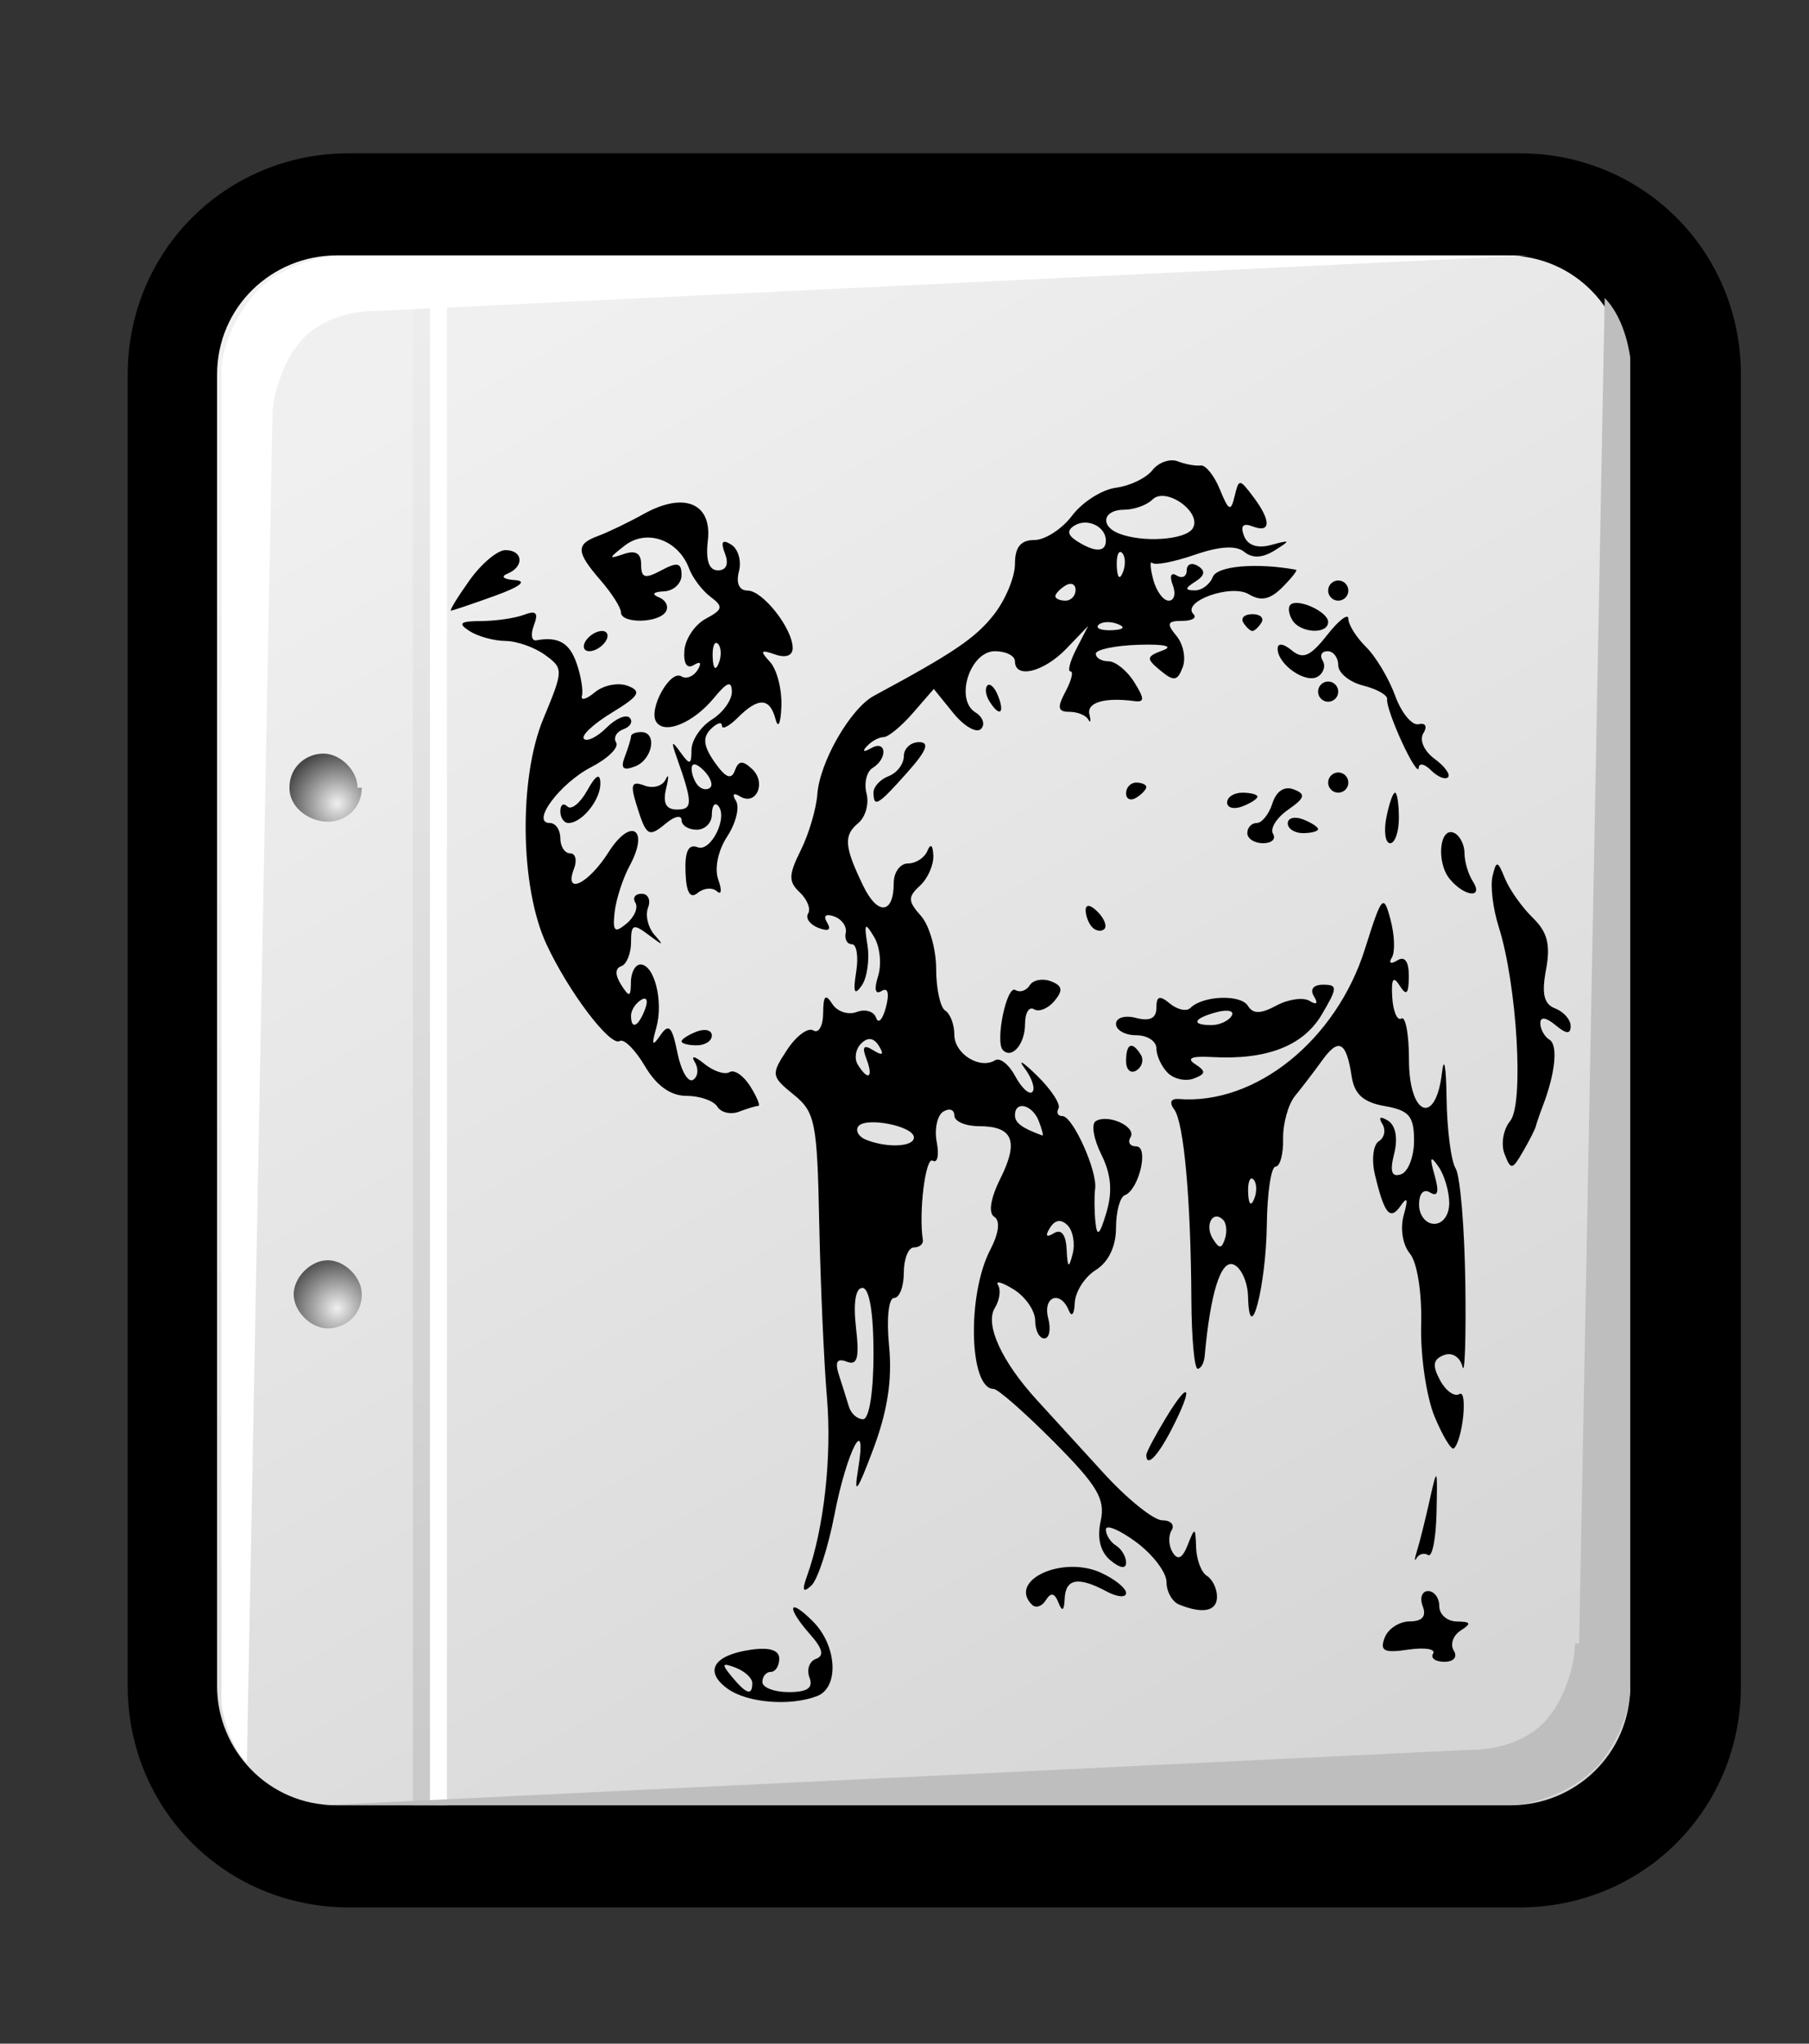 <?xml version="1.0" encoding="UTF-8" standalone="no"?>
<!-- Generator: Adobe Illustrator 9.0, SVG Export Plug-In  -->
<svg
   xmlns:a="http://ns.adobe.com/AdobeSVGViewerExtensions/3.0/"
   xmlns:dc="http://purl.org/dc/elements/1.1/"
   xmlns:cc="http://web.resource.org/cc/"
   xmlns:rdf="http://www.w3.org/1999/02/22-rdf-syntax-ns#"
   xmlns:svg="http://www.w3.org/2000/svg"
   xmlns="http://www.w3.org/2000/svg"
   xmlns:xlink="http://www.w3.org/1999/xlink"
   xmlns:sodipodi="http://sodipodi.sourceforge.net/DTD/sodipodi-0.dtd"
   xmlns:inkscape="http://www.inkscape.org/namespaces/inkscape"
   width="42.5pt"
   height="48pt"
   viewBox="0 0 42.5 48"
   xml:space="preserve"
   id="svg2"
   sodipodi:version="0.32"
   inkscape:version="0.44.1"
   sodipodi:docname="mime-text:x-perl.svg"
   sodipodi:docbase="/home/ihuhnix/.icons/amica/scalable/mimetypes"><rect x="0" y="0" width="42.5" height="48" fill="#333333" stroke="none"/>

<defs
   id="defs107"><linearGradient
   inkscape:collect="always"
   id="linearGradient2122">
  <stop
   style="stop-color:#d2be00;stop-opacity:1;"
   offset="0"
   id="stop2124" />
  <stop
   style="stop-color:#d2be00;stop-opacity:0;"
   offset="1"
   id="stop2126" />
</linearGradient>
<linearGradient
   gradientTransform="matrix(0.188,0,0,0.188,2.167665e-6,6.855561e-6)"
   inkscape:collect="always"
   xlink:href="#linearGradient2122"
   id="linearGradient2132"
   x1="11.54"
   y1="128.969"
   x2="150.918"
   y2="128.969"
   gradientUnits="userSpaceOnUse" />
<linearGradient
   inkscape:collect="always"
   xlink:href="#aigrd5"
   id="linearGradient1408"
   gradientUnits="userSpaceOnUse"
   x1="16.387"
   y1="28.735"
   x2="32.099"
   y2="28.735" />

<linearGradient
   inkscape:collect="always"
   xlink:href="#XMLID_1_"
   id="linearGradient1513"
   gradientUnits="userSpaceOnUse"
   x1="61.318"
   y1="35.443"
   x2="61.318"
   y2="134.158" />

<radialGradient
   inkscape:collect="always"
   xlink:href="#XMLID_2_"
   id="radialGradient1515"
   gradientUnits="userSpaceOnUse"
   cx="58.746"
   cy="111.291"
   fx="58.746"
   fy="111.291"
   r="87.856" />

<linearGradient
   inkscape:collect="always"
   xlink:href="#XMLID_3_"
   id="linearGradient1517"
   gradientUnits="userSpaceOnUse"
   x1="61.318"
   y1="10.462"
   x2="61.318"
   y2="65.92" />


		

	
			

			

		
				

				<linearGradient
   y2="134.158"
   x2="61.318"
   y1="35.443"
   x1="61.318"
   gradientUnits="userSpaceOnUse"
   id="XMLID_1_">
					<stop
   id="stop14"
   style="stop-color:rgb(255,167,0)"
   offset="0" />



					<stop
   id="stop16"
   style="stop-color:rgb(255,255,0)"
   offset="0.691" />



					<stop
   id="stop18"
   style="stop-color:rgb(255,252,0)"
   offset="0.792" />



					<stop
   id="stop20"
   style="stop-color:rgb(255,244,0)"
   offset="0.855" />



					<stop
   id="stop22"
   style="stop-color:rgb(255,229,0)"
   offset="0.907" />



					<stop
   id="stop1478"
   style="stop-color:rgb(255,209,0)"
   offset="0.953" />



					<stop
   id="stop1480"
   style="stop-color:rgb(255,183,0)"
   offset="0.995" />



					<stop
   id="stop28"
   style="stop-color:rgb(255,179,0)"
   offset="1" />



				</linearGradient>



				

				<radialGradient
   gradientUnits="userSpaceOnUse"
   fy="111.291"
   fx="58.746"
   r="87.855"
   cy="111.291"
   cx="58.746"
   id="XMLID_2_">
					<stop
   id="stop1486"
   style="stop-color:rgb(255,255,0)"
   offset="0" />



					<stop
   id="stop1488"
   style="stop-color:rgb(255,241,0)"
   offset="0.164" />



					<stop
   id="stop37"
   style="stop-color:rgb(255,196,0)"
   offset="0.719" />



					<stop
   id="stop39"
   style="stop-color:rgb(255,179,0)"
   offset="1" />



					<a:midPointStop
   id="midPointStop41"
   style="stop-color:#FFFF00"
   offset="0" />



					<a:midPointStop
   id="midPointStop43"
   style="stop-color:#FFFF00"
   offset="0.446" />



					<a:midPointStop
   id="midPointStop45"
   style="stop-color:#FFB300"
   offset="1" />



				</radialGradient>



				

				

				<linearGradient
   y2="65.92"
   x2="61.318"
   y1="10.462"
   x1="61.318"
   gradientUnits="userSpaceOnUse"
   id="XMLID_3_">
					<stop
   id="stop76"
   style="stop-color:rgb(255,255,255)"
   offset="14.943%" />



					<stop
   id="stop78"
   style="stop-opacity:0;stop-color:rgb(255,255,255)"
   offset="100%" />



				</linearGradient>



				

			<linearGradient
   inkscape:collect="always"
   xlink:href="#XMLID_3_"
   id="linearGradient1619"
   gradientUnits="userSpaceOnUse"
   x1="61.318"
   y1="10.462"
   x2="61.318"
   y2="65.92"
   gradientTransform="matrix(0.34,0,0,0.34,-33.272,33.896)" />

<radialGradient
   inkscape:collect="always"
   xlink:href="#XMLID_2_"
   id="radialGradient1635"
   gradientUnits="userSpaceOnUse"
   cx="58.746"
   cy="111.291"
   fx="58.746"
   fy="111.291"
   r="87.856"
   gradientTransform="matrix(0.34,0,0,0.34,-31.511,24.504)" />

<linearGradient
   inkscape:collect="always"
   xlink:href="#XMLID_1_"
   id="linearGradient1638"
   gradientUnits="userSpaceOnUse"
   x1="61.318"
   y1="35.443"
   x2="61.318"
   y2="134.158"
   gradientTransform="matrix(0.34,0,0,0.34,-31.511,24.504)" />

</defs>

<sodipodi:namedview
   id="base"
   pagecolor="#ffffff"
   bordercolor="#666666"
   borderopacity="1.0"
   inkscape:pageopacity="0.0"
   inkscape:pageshadow="2"
   inkscape:window-width="948"
   inkscape:window-height="712"
   inkscape:zoom="8.015534"
   inkscape:cx="51.153975"
   inkscape:cy="22.1875"
   inkscape:window-x="144"
   inkscape:window-y="126"
   inkscape:current-layer="svg2" />


	<g
   id="Layer_x0020_1"
   style="fill-rule:nonzero;clip-rule:nonzero;fill:#FFFFFF;stroke:#000000;stroke-miterlimit:4;">
		<path
   style="fill:#000000;stroke:none;"
   d="M8.2,3.6C5.3,3.6,3,5.9,3,8.8v30.8c0,2.9,2.3,5.2,5.2,5.2h27.5c2.9,0,5.2-2.3,5.2-5.2V8.8c0-2.9-2.3-5.2-5.2-5.2H8.2z"
   id="path5" />


		<linearGradient
   id="aigrd1"
   gradientUnits="userSpaceOnUse"
   x1="12.236"
   y1="7.763"
   x2="31.552"
   y2="41.316">
			<stop
   offset="0"
   style="stop-color:#F0F0F0"
   id="stop8" />


			<stop
   offset="1"
   style="stop-color:#D6D6D6"
   id="stop10" />


		</linearGradient>


		<path
   style="fill:url(#aigrd1);stroke:none;"
   d="M38.3,39.6c0,1.6-1.3,2.8-2.8,2.8H7.9c-1.6,0-2.8-1.3-2.8-2.8V8.8c0-1.6,1.3-2.8,2.8-2.8h27.5c1.6,0,2.8,1.3,2.8,2.8v30.8z"
   id="path12" />


		<g
   id="g14">
			<radialGradient
   id="aigrd2"
   cx="7.922"
   cy="30.729"
   r="1.247"
   fx="7.922"
   fy="30.729"
   gradientUnits="userSpaceOnUse">
				<stop
   offset="0"
   style="stop-color:#F0F0F0"
   id="stop17" />


				<stop
   offset="1"
   style="stop-color:#474747"
   id="stop19" />


			</radialGradient>


			<path
   style="fill:url(#aigrd2);stroke:none;"
   d="M8.5,30.4c0,0.5-0.4,0.8-0.8,0.8s-0.8-0.4-0.8-0.8s0.4-0.8,0.8-0.8s0.8,0.4,0.8,0.8z"
   id="path21" />


			<radialGradient
   id="aigrd3"
   cx="7.922"
   cy="18.871"
   r="1.247"
   fx="7.922"
   fy="18.871"
   gradientUnits="userSpaceOnUse">
				<stop
   offset="0"
   style="stop-color:#F0F0F0"
   id="stop24" />


				<stop
   offset="1"
   style="stop-color:#474747"
   id="stop26" />


			</radialGradient>


			<path
   style="fill:url(#aigrd3);stroke:none;"
   d="M8.5,18.5c0,0.5-0.4,0.8-0.8,0.8S6.8,19,6.8,18.5c0-0.5,0.4-0.8,0.8-0.8s0.8,0.4,0.8,0.8z"
   id="path28" />


		</g>


		<path
   style="stroke:none;"
   d="M10.5,42.4h-0.4V6.6h0.4v35.8z"
   id="path30" />


		<linearGradient
   id="aigrd4"
   gradientUnits="userSpaceOnUse"
   x1="10.117"
   y1="7.554"
   x2="9.694"
   y2="41.082">
			<stop
   offset="0"
   style="stop-color:#EDEDED"
   id="stop33" />


			<stop
   offset="1"
   style="stop-color:#CACACA"
   id="stop35" />


		</linearGradient>


		<path
   style="fill:url(#aigrd4);stroke:none;"
   d="M10.1,42.4H9.7V6.6h0.4v35.8z"
   id="path37" />


		<path
   style="stroke:none;"
   d="M6.4,9.8L5.8,41.4c-0.5-0.5-0.6-1.4-0.6-1.4l0-31.3c0,0,0-0.8,0.7-1.7c0.7-0.9,2-1,2-1l28,0L8.9,7.3C7.8,7.3,7.2,7.8,7,8.1c-0.2,0.2-0.6,1-0.6,1.7z"
   id="path39" />


		<path
   style="fill:#BEBEBE;stroke:none;"
   d="M37.1,38.6L37.7,7c0.5,0.5,0.6,1.4,0.6,1.4l0,31.3c0,0,0,0.8-0.7,1.7c-0.8,0.9-2,1-2,1l-28,0l26.9-1.3c1.1,0,1.7-0.5,1.9-0.8c0.2-0.2,0.6-1,0.6-1.7z"
   id="path41" />


	</g>


	


	














<g
   id="g1399"
   transform="matrix(-0.183,0,0,0.183,67.729,15.009)"><g
     transform="matrix(0.989,0,0,0.989,4.611,-32.734)"
     id="g5346"><path
       style="fill:#f9cd98;fill-opacity:1;fill-rule:evenodd;stroke:none;stroke-width:1pt;stroke-linecap:butt;stroke-linejoin:miter;stroke-opacity:0.274"
       sodipodi:nodetypes="ccccccccccccccccccc"
       id="path909"
       d="M 25.628,136.416 C 35.303,128.092 26.996,120.308 33.555,106.759 C 36.322,102.471 38.368,98.581 43.035,92.541 C 39.848,81.542 45.07,71.699 53.36,67.08 C 51.262,63.959 45.872,52.381 54.829,39.581 C 55.518,44.556 60.219,52.03 60.941,50.225 C 62.385,46.616 62.793,47.229 67.68,45.475 C 78.332,43.489 92.897,46.22 99.882,55.448 C 101.405,57.18 105.97,50.722 109.682,49.63 C 109.26,55.979 106.333,61.079 107.751,62.777 C 110.589,66.174 114.278,72.499 114.114,77.75 C 116.501,80.234 116.6,85.454 113.349,87.927 C 115.058,93.708 115.071,100.049 115.634,104.777 C 115.432,117.129 97.801,119.968 88.925,117.695 C 86.441,120.523 84.214,127.662 81.531,134.345 C 80.42,139.508 76.96,161.767 67.779,168.078 C 65.874,167.513 63.16,165.855 61.848,163.623 C 60.123,163.044 58.974,165.199 57.721,167.299 C 54.288,157.24 36.241,142.93 25.628,136.416 z " /><path
       style="fill:black;fill-opacity:0.094;fill-rule:evenodd;stroke:none;stroke-width:1pt;stroke-linecap:butt;stroke-linejoin:miter;stroke-opacity:1"
       id="path928"
       d="M 62.45,84.898 C 62.45,84.898 74.94,70.543 81.092,68.12 C 87.244,65.696 66.552,60.104 59.468,58.799 C 52.384,57.494 56.299,84.152 62.45,84.898 z " /><path
       style="fill:black;fill-opacity:0.376;fill-rule:evenodd;stroke:none;stroke-width:1pt;stroke-linecap:butt;stroke-linejoin:miter;stroke-opacity:1"
       sodipodi:nodetypes="ccccccc"
       id="path3473"
       d="M 57.435,68.664 C 57.435,68.664 56.896,66.689 58.512,66.061 C 60.307,64.715 65.242,67.317 66.23,69.651 C 66.589,71.535 66.23,71.715 64.794,72.343 C 64.704,73.51 66.05,75.304 64.345,75.215 C 60.396,77.189 55.55,72.702 56.089,70.458 C 56.179,68.753 57.435,69.651 57.435,68.664 z " /><path
       style="fill:black;fill-opacity:1;fill-rule:evenodd;stroke:none;stroke-width:1pt;stroke-linecap:butt;stroke-linejoin:miter;stroke-opacity:1"
       sodipodi:nodetypes="ccc"
       id="path915"
       d="M 57.252,68.885 C 56.234,72.702 63.628,76.586 65.394,71.429 C 65.223,67.867 58.524,65.035 57.252,68.885 z " /><path
       style="fill:black;fill-opacity:0.502;fill-rule:evenodd;stroke:none;stroke-width:1pt;stroke-linecap:butt;stroke-linejoin:miter;stroke-opacity:1"
       sodipodi:nodetypes="cccc"
       id="path916"
       d="M 54.596,40.569 C 54.227,43.521 51.293,57.006 54.601,55.988 C 57.909,54.971 59.571,53.732 60.509,51.073 C 58.617,49.521 56.276,44.238 54.596,40.569 z " /><path
       style="fill:black;fill-opacity:0.502;fill-rule:evenodd;stroke:none;stroke-width:1pt;stroke-linecap:butt;stroke-linejoin:miter;stroke-opacity:1"
       sodipodi:nodetypes="cccc"
       id="path917"
       d="M 102.276,57.336 C 103.998,55.614 108.099,51.264 109.117,50.501 C 109.52,53.919 106.653,61.083 106.908,62.61 C 105.449,60.889 102.785,58.353 102.276,57.336 z " /><path
       style="fill:black;fill-opacity:0.251;fill-rule:evenodd;stroke:none;stroke-width:1pt;stroke-linecap:butt;stroke-linejoin:miter;stroke-opacity:1"
       sodipodi:nodetypes="cccc"
       id="path918"
       d="M 79.643,103.236 C 79.643,103.236 99.111,113.823 104.2,111.787 C 106.076,108.604 104.834,90.004 105.343,87.714 C 105.852,85.424 80.661,85.17 79.643,103.236 z " /><path
       style="fill:black;fill-opacity:0.251;fill-rule:evenodd;stroke:none;stroke-width:1pt;stroke-linecap:butt;stroke-linejoin:miter;stroke-opacity:1"
       sodipodi:nodetypes="ccc"
       id="path919"
       d="M 80.531,104.403 C 80.531,104.403 106.615,114.941 110.177,112.65 C 114.249,113.923 81.878,127.743 80.531,104.403 z " /><path
       style="fill:black;fill-opacity:0.251;fill-rule:evenodd;stroke:none;stroke-width:1pt;stroke-linecap:butt;stroke-linejoin:miter;stroke-opacity:1"
       sodipodi:nodetypes="ccccc"
       id="path920"
       d="M 105.517,87.764 C 105.517,87.764 106.87,107.357 105.343,110.156 C 103.816,112.955 107.887,113.668 110.686,112.396 C 117.846,112.042 113.994,91.022 112.722,89.241 C 111.45,87.46 110.606,86.746 105.517,87.764 z " /><path
       style="fill:black;fill-opacity:0.502;fill-rule:evenodd;stroke:none;stroke-width:1pt;stroke-linecap:butt;stroke-linejoin:miter;stroke-opacity:1"
       sodipodi:nodetypes="cccccc"
       id="path923"
       d="M 107.926,86.941 C 107.926,86.941 114.443,89.633 115.727,84.494 C 115.911,82.613 115.416,80.598 114.032,77.374 C 114.712,73.922 110.372,69.72 107.912,69.434 C 98.49,69.434 80.088,74.949 87.369,80.945 C 94.65,86.941 102.787,86.084 107.926,86.941 z " /><path
       style="fill:black;fill-opacity:1;fill-rule:evenodd;stroke:none;stroke-width:1pt;stroke-linecap:butt;stroke-linejoin:miter;stroke-opacity:1"
       sodipodi:nodetypes="cccccccc"
       id="path924"
       d="M 58.469,99.781 C 58.469,99.781 58.34,105.496 61.312,110.094 C 62.799,112.393 65.094,114.418 68.531,115.219 C 71.968,116.02 77.101,116.005 83.068,113.618 L 82,111.663 C 76.189,113.987 73.119,114.325 70.011,113.6 C 66.903,112.876 64.294,111.697 62.943,109.606 L 58.469,99.781 z " /><path
       style="fill:black;fill-opacity:1;fill-rule:evenodd;stroke:none;stroke-width:1pt;stroke-linecap:butt;stroke-linejoin:miter;stroke-opacity:1"
       sodipodi:nodetypes="cccccccc"
       id="path925"
       d="M 73.91,100.23 C 71.98,100.017 70.298,100.345 68.91,100.855 C 66.134,101.874 64.535,103.698 64.535,103.698 L 66.132,103.852 C 66.132,103.852 66.877,102.918 69.348,102.011 C 71.818,101.103 76.463,102.441 80.815,105.343 L 80.216,102.07 C 77.895,100.523 75.84,100.442 73.91,100.23 z " /><path
       style="fill:#a06a46;fill-opacity:1;fill-rule:evenodd;stroke:none;stroke-width:1pt;stroke-linecap:butt;stroke-linejoin:miter;stroke-opacity:1"
       sodipodi:nodetypes="ccccc"
       id="path927"
       d="M 55.248,108.355 C 53.963,116.92 52.746,164.595 68.164,168.878 C 77.879,157.987 81.9,131.431 88.654,118.205 C 86.311,116.348 86.598,116.507 82.732,113.862 C 67.867,120.351 59.102,112.851 55.248,108.355 z " /><path
       style="fill:black;fill-opacity:0.251;fill-rule:evenodd;stroke:none;stroke-width:1pt;stroke-linecap:butt;stroke-linejoin:miter;stroke-opacity:1"
       sodipodi:nodetypes="ccccc"
       id="path929"
       d="M 75.686,52.088 C 75.686,52.088 80.16,44.948 83.702,46.067 C 96.192,47.558 112.038,67.759 112.224,71.102 C 112.411,73.34 108.809,66.01 102.471,68.992 C 100.98,71.043 101.412,50.224 75.686,52.088 z " /><path
       style="fill:black;fill-opacity:1;fill-rule:evenodd;stroke:none;stroke-width:1pt;stroke-linecap:butt;stroke-linejoin:miter;stroke-opacity:1"
       sodipodi:nodetypes="cccccccccc"
       id="path930"
       d="M 91.5,74.062 C 90.685,73.995 89.64,74.12 89.225,74.93 C 88.783,76.111 90.453,77.305 90.995,77.684 C 94.055,79.859 98.973,81.272 99.913,80.501 C 100.452,79.198 97.477,77.237 96.36,76.286 C 94.769,74.86 93.663,74.389 91.5,74.062 z M 94.131,76.021 C 95.142,76.688 97.049,78.098 97.892,78.967 C 96.044,79.049 92.555,77.038 90.632,75.58 C 90.61,75.551 93.048,75.279 94.131,76.021 z " /><path
       style="fill:black;fill-opacity:1;fill-rule:evenodd;stroke:none;stroke-width:1pt;stroke-linecap:butt;stroke-linejoin:miter;stroke-opacity:1"
       sodipodi:nodetypes="cccccccc"
       id="path931"
       d="M 102.938,81.188 L 101.185,81.924 C 101.185,81.924 101.604,83.109 102.389,84.299 C 103.173,85.489 104.95,86.363 106.969,86.469 C 108.7,86.56 110.99,86.996 110.673,86.88 C 110.037,86.649 109.407,86.162 107.596,86.066 C 106.073,85.421 104.535,84.188 103.875,83.188 C 103.215,82.187 102.938,81.188 102.938,81.188 z " /><path
       style="fill:black;fill-opacity:1;fill-rule:evenodd;stroke:none;stroke-width:1pt;stroke-linecap:butt;stroke-linejoin:miter;stroke-opacity:1"
       sodipodi:nodetypes="ccccccccc"
       id="path933"
       d="M 50.812,78.906 C 50.812,78.906 50.5,84.795 50.688,91.281 C 50.781,94.525 50.808,98.31 51.269,101.212 C 51.73,104.114 53.572,107.725 54.78,109.098 L 55.318,107.855 C 54.476,106.898 53.135,103.438 52.688,100.625 C 52.24,97.812 51.83,95.261 51.738,92.049 C 51.552,85.626 51.863,74.973 51.863,74.973 L 50.812,78.906 z " /><path
       style="fill:black;fill-opacity:1;fill-rule:evenodd;stroke:none;stroke-width:1pt;stroke-linecap:butt;stroke-linejoin:miter;stroke-opacity:1"
       sodipodi:nodetypes="ccccccc"
       id="path932"
       d="M 50.68,69.457 C 49.101,76.794 47.235,88.693 43.19,100.969 C 39.144,113.245 34.959,123.592 30.146,129.495 L 29.147,132.767 C 34.214,126.553 40.436,113.675 44.5,101.344 C 48.564,89.013 51.785,75.652 53.006,67.77 L 50.68,69.457 z " /><path
       style="fill:#a06a46;fill-opacity:1;fill-rule:evenodd;stroke:none;stroke-width:1pt;stroke-linecap:butt;stroke-linejoin:miter;stroke-opacity:1"
       sodipodi:nodetypes="cccc"
       id="path934"
       d="M 30.759,128.706 C 30.759,128.706 28.772,104.475 43.686,92.731 C 44.245,92.358 35.606,78.932 51.825,68.865 C 49.96,82.66 37.582,122.368 30.759,128.706 z " /><path
       style="fill:black;fill-opacity:1;fill-rule:evenodd;stroke:none;stroke-width:1pt;stroke-linecap:butt;stroke-linejoin:miter;stroke-opacity:1"
       sodipodi:nodetypes="cccccccccccccc"
       id="path2181"
       d="M 102.156,85.875 C 92.099,85.033 82.834,90.661 81.112,96.589 C 79.395,98.857 79.554,101.697 79.438,104.068 C 86.549,107.69 93.752,110.959 101.66,112.474 C 105.222,113.734 106.398,110.247 106.157,107.354 C 106.637,100.624 106.147,93.838 106.335,87.126 C 105.437,85.842 103.555,86.015 102.156,85.875 z M 102.125,87.125 C 106.713,86.276 104.593,91.205 105.059,94.004 C 105.041,99.494 105.495,105.075 104.386,110.486 C 102.178,112.452 98.108,110.13 95.387,109.47 C 90.357,108.529 84.393,105.816 81.381,102.758 C 81.628,96.525 85.653,91.234 91.366,89.132 C 94.768,87.764 98.458,87.067 102.125,87.125 z " /><path
       style="fill:black;fill-opacity:1;fill-rule:evenodd;stroke:none;stroke-width:1pt;stroke-linecap:butt;stroke-linejoin:miter;stroke-opacity:1"
       sodipodi:nodetypes="cccccccccccccccccc"
       id="path2804"
       d="M 108.781,86.656 C 107.622,86.947 106.113,86.511 105.287,87.588 C 104.928,88.581 105.296,89.67 105.268,90.703 C 105.624,96.643 105.876,102.614 105.374,108.554 C 104.814,109.842 104.206,111.602 105.277,112.793 C 106.662,113.876 108.88,114.084 110.49,113.688 C 111.995,113.284 114.177,112.627 114.982,111.167 C 116.361,108.726 115.939,105.552 115.958,102.815 C 115.948,98.264 115.086,93.685 113.697,89.346 C 112.874,87.516 110.784,86.296 108.781,86.656 z M 110.594,88.031 C 112.574,88.734 113.064,90.495 113.362,92.33 C 114.402,97.826 115.321,104.426 113.647,109.881 C 112.974,111.626 110.861,111.904 109.21,112.253 C 108.148,112.548 106.673,112.506 106.047,111.45 C 105.716,110.157 106.828,108.976 106.731,107.646 C 107.102,101.214 106.791,94.767 106.375,88.344 C 107.769,88.14 109.181,87.786 110.594,88.031 z " /><path
       style="fill:black;fill-opacity:1;fill-rule:evenodd;stroke:none;stroke-width:1pt;stroke-linecap:butt;stroke-linejoin:miter;stroke-opacity:1"
       sodipodi:nodetypes="cccccccccccccc"
       id="path2806"
       d="M 78.633,103.488 C 78.747,107.572 81.186,112.124 84.253,115.024 C 87.674,118.298 92.708,119.025 97.253,118.656 C 101.58,118.266 105.922,117.182 109.725,115.042 C 110.876,114.647 112.189,112.668 110.373,112.26 C 109.39,112.634 108.167,112.646 107.074,112.462 C 101.784,111.65 96.727,109.801 91.676,108.09 C 87.766,106.702 82.472,105.062 78.633,103.488 z M 81.5,105.594 C 88.8,108.479 93.286,112.281 103.417,113.782 C 105.306,114.123 107.687,114.158 109.594,113.562 C 107.005,115.382 104.525,116.233 101.474,116.915 C 97.037,117.774 91.496,117.925 87.384,115.77 C 83.604,113.841 81.851,109.618 81.5,105.594 z " /><path
       style="fill:black;fill-opacity:1;fill-rule:evenodd;stroke:none;stroke-width:1pt;stroke-linecap:butt;stroke-linejoin:miter;stroke-opacity:1"
       sodipodi:nodetypes="cccccccccccccccccc"
       id="path2808"
       d="M 107.335,68.035 C 100.629,68.234 93.852,70.707 87.929,73.917 C 85.613,75.049 82.527,78.17 84.627,80.565 C 89.003,85.222 96.481,86.464 102.664,86.865 C 105.108,86.957 107.509,87.335 109.854,88.003 C 111.267,88.327 112.557,88.014 113.357,88.817 C 113.904,86.827 115.612,85.19 115.576,83.628 C 115.75,80.634 114.084,78.243 114.061,75.284 C 113.257,72.258 110.474,68.638 107.335,68.035 z M 108.544,69.992 C 111.345,70.846 112.845,73.305 113.119,76.277 C 113.129,78.787 114.893,80.91 114.686,83.503 C 114.872,86.218 112.359,87.544 110.154,86.824 C 106.177,85.487 101.182,85.289 97.134,84.265 C 93.263,83.471 89.437,82.366 86.614,79.555 C 84.907,77.865 86.734,75.664 88.37,74.818 C 93.766,71.64 99.232,70.066 105.418,69.597 C 105.8,69.579 108.161,69.993 108.544,69.992 z " /><path
       style="fill:black;fill-opacity:1;fill-rule:evenodd;stroke:none;stroke-width:1pt;stroke-linecap:butt;stroke-linejoin:miter;stroke-opacity:1"
       sodipodi:nodetypes="cccccc"
       id="path2823"
       d="M 78.046,96.473 C 78.229,98.863 77.802,101.652 78.561,103.932 C 79.121,104.688 80.916,104.123 80.159,103.491 C 79.11,99.993 78.651,96.1 78.787,92.465 C 78.886,90.593 78.984,88.712 79.473,86.561 C 78.085,88.727 77.799,92.682 78.046,96.473 z " /><path
       style="fill:black;fill-opacity:1;fill-rule:evenodd;stroke:none;stroke-width:1pt;stroke-linecap:butt;stroke-linejoin:miter;stroke-opacity:1"
       sodipodi:nodetypes="ccccccccccccccc"
       id="path2841"
       d="M 53.427,66.395 C 47.809,69.528 42.113,76.008 41.571,82.72 C 41.194,86.202 41.542,89.146 42.729,92.383 C 34.32,99.221 30.24,111.077 30.473,121.183 C 30.212,124.188 30.198,127.212 30.438,130.219 C 34.243,126.073 36.799,120.713 39.047,115.658 C 44.471,101.977 48.494,87.86 51.8,73.507 C 52.232,71.563 53.16,68.367 53.427,66.395 z M 52.015,68.93 C 49.598,81.674 45.637,95.109 41.259,107.291 C 38.789,113.748 35.341,121.074 31.654,126.963 C 31.497,116.244 33.867,103.921 41.36,95.867 C 42.724,94.172 45.978,93.481 43.989,90.901 C 42.02,85.835 42.308,79.732 45.792,75.374 C 47.236,73.431 50.043,70.321 52.015,68.93 z " /><path
       style="fill:black;fill-opacity:1;fill-rule:evenodd;stroke:none;stroke-width:1pt;stroke-linecap:butt;stroke-linejoin:miter;stroke-opacity:1"
       sodipodi:nodetypes="cccccccccccccccc"
       id="path2844"
       d="M 53.735,107.158 C 51.887,122.285 53.196,137.902 56.327,152.836 C 57.793,158.337 62.492,166.683 67.648,170.122 C 69.623,166.88 73.198,164.505 74.675,160.482 C 80.006,147.244 82.754,130.44 89.28,117.611 C 87.283,116.111 83.932,114.568 82.095,112.212 C 73.86,116.038 61.214,114.898 55.35,107.772 C 54.834,107.216 54.214,107.747 53.735,107.158 z M 55.287,109.725 C 61.279,116.868 72.93,119.363 82.32,114.285 C 84.221,115.306 85.212,117.768 87.631,117.741 C 83.381,125.059 80.558,137.791 78.664,145.927 C 77.094,152.383 72.502,163.83 67.631,168.432 C 65.466,166.515 63.713,165.478 61.819,161.612 C 56.062,151.486 55.464,140.401 54.925,129.048 C 54.758,122.723 54.378,116.024 55.287,109.725 z " /><path
       style="fill:black;fill-opacity:1;fill-rule:evenodd;stroke:none;stroke-width:1pt;stroke-linecap:butt;stroke-linejoin:miter;stroke-opacity:1"
       sodipodi:nodetypes="ccccccccccccccccccc"
       id="path3474"
       d="M 60.508,65.394 C 58.783,65.105 57.128,66.784 57.287,68.68 C 57.549,69.657 56.024,69.073 56.168,70.177 C 55.741,71.88 56.916,73.258 58.108,74.334 C 59.932,75.957 61.805,76.622 64.124,75.542 C 64.982,75.411 65.959,74.881 65.623,73.897 C 65.323,73.081 64.887,72.189 65.992,72.006 C 66.771,71.295 66.71,69.969 66.389,69.067 C 65.333,67.01 65.425,66.662 63.296,65.961 C 62.97,65.868 60.844,65.437 60.508,65.394 z M 60.531,66.375 C 62.607,66.741 64.577,67.939 65.768,69.684 C 66.366,70.661 65.769,71.718 64.657,71.868 C 64.065,72.555 64.755,73.776 64.894,74.622 C 63.984,74.687 63.106,75.303 62.124,75.091 C 60.125,74.876 58.251,73.617 57.264,71.871 C 56.713,71.025 56.867,69.756 57.985,69.57 C 58.809,68.809 57.703,67.495 58.718,66.824 C 59.266,66.475 59.866,66.246 60.531,66.375 z " /><path
       style="fill:white;fill-opacity:0.784;fill-rule:evenodd;stroke:none;stroke-width:1pt;stroke-linecap:butt;stroke-linejoin:miter;stroke-opacity:1"
       sodipodi:nodetypes="ccc"
       id="path4099"
       d="M 58.602,67.946 C 59.678,66.779 62.909,67.497 63.537,69.471 C 60.666,70.548 57.794,70.01 58.602,67.946 z " /><path
       style="fill:black;fill-opacity:1;fill-rule:evenodd;stroke:none;stroke-width:1pt;stroke-linecap:butt;stroke-linejoin:miter;stroke-opacity:1"
       sodipodi:nodetypes="ccccccccccccccccccccccccccccccccccccccccc"
       id="path4722"
       d="M 55.5,38.438 C 49.014,46.434 47.414,58.415 52.958,67.375 C 44.265,72.653 40.55,80.507 42.917,92.688 C 36.764,98.246 30.436,108.48 30.403,118.444 C 30.399,124.681 31.367,132.278 25.5,136.438 C 26.442,139.75 35.057,142.722 38.191,146.407 C 45.841,152.866 54.374,159.556 57.844,169.281 C 59.347,165.603 62.235,163.011 64.804,167.453 C 68.162,169.96 67.292,169.185 68.441,168.468 C 70.541,165.72 75.167,157.574 76.192,155.491 C 79.781,146.889 80.863,137.229 84.801,128.775 C 86.657,123.524 88.694,115.882 95.533,118.696 C 103.738,118.775 112.546,116.548 114.693,107.474 C 115.151,101.502 115.031,95.214 113.939,89.34 C 118.039,82.742 114.71,74.67 111.823,67.73 C 105.939,62.844 110.496,55.167 110.245,49.109 C 103.764,51.916 102.11,53.856 100.656,55.118 C 92.793,45.379 78.427,43.179 66.673,45.831 C 60.407,46.26 60.959,52.758 58.195,46.76 C 56.773,44.18 55.774,41.381 55.5,38.438 z M 54.621,40.704 C 55.12,43.113 58.682,49.473 60.339,51.083 C 61.361,50.346 62.191,49.237 64.267,47.878 C 74.642,44.078 87.094,46.075 95.97,52.6 C 97.736,54.268 99.395,54.961 101.45,56.633 C 103.632,55.069 105.384,51.69 108.921,50.416 C 110.109,51.732 105.079,62.527 107.531,63.624 C 111.83,67.974 112.871,74.366 114.633,79.62 C 117.751,85.096 110.2,88.424 114.154,94.024 C 114.391,100.091 117.281,107.377 112.438,112.406 C 106.348,118.227 96.909,119.243 88.969,117.5 C 85.045,122.513 83.722,128.996 81.188,134.719 C 78.715,145.991 76.046,159.973 67.708,168.615 C 66.192,168.337 63.22,164.719 61.804,163.279 C 60.514,162.536 59.511,162.701 58.062,166.562 C 51.995,154.598 40.595,146.485 29.965,138.835 C 23.566,136.475 33.699,131.159 31.642,125.704 C 31.204,118.021 31.179,108.508 36.122,102.253 C 39.029,96.66 45.623,94.4 42.55,87.575 C 41.971,78.625 46.745,70.983 54.531,67.812 C 49.2,60.065 49.453,48.4 54.621,40.704 z " /></g><path
     style="fill:black;fill-opacity:1;fill-rule:evenodd;stroke:none;stroke-width:1pt;stroke-linecap:butt;stroke-linejoin:miter;stroke-opacity:1"
     sodipodi:nodetypes="ccccccccccccccc"
     id="path955"
     d="M 67.299,87.04 C 67.299,91.804 67.117,95.54 68.25,98.969 C 69.379,102.383 70.546,105.471 73.661,107.79 C 75.097,109.094 76.637,111.13 76.688,113.75 C 76.738,116.389 76.168,119.397 75.375,122.25 C 73.788,127.956 71.214,134.362 71.214,134.362 L 71.304,134.406 C 71.304,134.406 74.968,128.44 76.594,122.594 C 77.407,119.671 77.992,116.553 77.938,113.719 C 77.883,110.884 77.18,108.275 75.25,106.594 L 75.219,106.594 L 75.219,106.562 C 72.27,104.378 70.502,101.815 69.438,98.594 C 68.373,95.373 68.031,91.485 68.031,86.781 L 67.299,87.04 z " /><path
     style="fill:black;fill-opacity:1;fill-rule:evenodd;stroke:none;stroke-width:1pt;stroke-linecap:butt;stroke-linejoin:miter;stroke-opacity:1"
     sodipodi:nodetypes="ccccccccc"
     id="path956"
     d="M 61.375,99.281 L 60.862,99.839 C 61.436,100.733 62.092,102.187 63.531,104.094 C 64.971,106.001 66.638,108.457 68.094,111.438 C 71.005,117.399 73.456,123.516 71.013,133.621 L 71.326,134.29 C 73.842,123.882 72.224,117.029 69.219,110.875 C 67.716,107.798 66.001,105.29 64.531,103.344 C 63.062,101.397 61.815,99.965 61.375,99.281 z " /><path
     style="fill:black;fill-opacity:1;fill-rule:evenodd;stroke:none;stroke-width:1pt;stroke-linecap:butt;stroke-linejoin:miter;stroke-opacity:1"
     sodipodi:nodetypes="ccccccccc"
     id="path958"
     d="M 85.585,83.286 L 85.241,83.089 C 85.241,83.089 84.628,84.334 84.188,86.594 C 83.747,88.853 82.949,92.33 80.942,96.567 C 76.739,105.441 80.92,117.893 80.92,117.893 L 81.103,117.839 C 81.103,117.839 78.026,105.226 81.938,96.969 C 83.988,92.64 84.459,89.076 84.92,86.714 C 85.38,84.353 85.585,83.286 85.585,83.286 z " /><path
     style="fill:black;fill-opacity:1;fill-rule:evenodd;stroke:none;stroke-width:1pt;stroke-linecap:butt;stroke-linejoin:miter;stroke-opacity:1"
     sodipodi:nodetypes="cccc"
     id="path962"
     d="M 36.299,81.205 C 37.766,83.055 39.493,83.092 41.089,84.036 L 41.906,82.844 C 40.037,82.298 39.333,81.363 36.299,81.205 z " /><path
     style="fill:black;fill-opacity:1;fill-rule:evenodd;stroke:none;stroke-width:1pt;stroke-linecap:butt;stroke-linejoin:miter;stroke-opacity:1"
     sodipodi:nodetypes="cccc"
     id="path963"
     d="M 38.406,74.344 C 40.603,75.984 42.281,76.329 44.219,77.321 L 45.103,75.58 C 42.871,75.168 41.674,74.497 38.406,74.344 z " /><path
     style="fill:black;fill-opacity:1;fill-rule:evenodd;stroke:none;stroke-width:1pt;stroke-linecap:butt;stroke-linejoin:miter;stroke-opacity:1"
     sodipodi:nodetypes="cccc"
     id="path964"
     d="M 41.625,67.438 C 42.926,69.074 45.54,71.072 46.649,71.755 C 46.214,71.465 47.379,70.113 46.899,69.847 C 45.757,69.153 43.944,67.852 41.625,67.438 z " /><path
     style="fill:black;fill-opacity:1;fill-rule:evenodd;stroke:none;stroke-width:1pt;stroke-linecap:butt;stroke-linejoin:miter;stroke-opacity:1"
     sodipodi:nodetypes="cccc"
     id="path965"
     d="M 43.879,62.893 C 45.045,64.705 48.025,66.441 48.478,66.652 L 48.281,64.938 C 48.281,64.938 47.634,63.54 43.879,62.893 z " /><path
     style="fill:black;fill-opacity:1;fill-rule:evenodd;stroke:none;stroke-width:1pt;stroke-linecap:butt;stroke-linejoin:miter;stroke-opacity:1"
     sodipodi:nodetypes="cccc"
     id="path966"
     d="M 52.554,51.295 C 50.562,51.811 50.384,51.162 46.58,52.844 C 48.625,53.564 50.411,52.99 52.326,53.062 L 52.554,51.295 z " /><path
     style="fill:black;fill-opacity:1;fill-rule:evenodd;stroke:none;stroke-width:1pt;stroke-linecap:butt;stroke-linejoin:miter;stroke-opacity:1"
     sodipodi:nodetypes="cccc"
     id="path967"
     d="M 47.214,45.777 C 47.732,46.942 52.975,49.479 53.067,49.509 C 53.067,49.509 53.282,48.063 53.281,48.062 C 53.207,48.038 50.644,45.906 47.214,45.777 z " /><path
     style="fill:black;fill-opacity:1;fill-rule:evenodd;stroke:none;stroke-width:1pt;stroke-linecap:butt;stroke-linejoin:miter;stroke-opacity:1"
     sodipodi:nodetypes="cccc"
     id="path968"
     d="M 49.652,41.031 C 49.652,41.031 52.123,44.59 54.308,45.415 L 54.429,43.629 C 54.429,43.629 53.665,42.714 49.652,41.031 z " /><path
     style="fill:black;fill-opacity:1;fill-rule:evenodd;stroke:none;stroke-width:1pt;stroke-linecap:butt;stroke-linejoin:miter;stroke-opacity:1"
     sodipodi:nodetypes="cccc"
     id="path969"
     d="M 54.807,40.88 C 55.345,41.098 56.007,39.563 55.516,39.745 C 55.079,40.01 52.932,38.306 52.631,38.02 C 52.429,37.872 53.969,40.778 54.807,40.88 z " /></g><path
   id="path1881"
   d="M 17.089,39.66 C 16.535,39.255 16.76,38.877 17.631,38.749 C 18.078,38.684 18.307,38.755 18.307,38.959 C 18.307,39.129 18.218,39.268 18.109,39.268 C 18,39.268 17.911,39.375 17.911,39.506 C 17.911,39.636 18.189,39.743 18.53,39.743 C 18.97,39.743 19.111,39.645 19.018,39.402 C 18.946,39.215 19.015,39.017 19.17,38.962 C 19.368,38.893 19.328,38.721 19.038,38.394 C 18.466,37.748 18.514,37.497 19.098,38.082 C 19.666,38.649 19.721,39.635 19.197,39.836 C 18.56,40.081 17.549,39.996 17.089,39.66 z M 17.674,39.531 C 17.674,39.415 17.498,39.252 17.284,39.17 C 16.958,39.045 16.944,39.079 17.194,39.382 C 17.536,39.794 17.674,39.836 17.674,39.531 z M 33.669,38.837 C 33.735,38.73 33.473,38.689 33.086,38.745 C 32.515,38.829 32.411,38.777 32.531,38.465 C 32.612,38.254 32.877,38.082 33.12,38.082 C 33.415,38.082 33.516,37.963 33.425,37.726 C 33.35,37.53 33.407,37.37 33.551,37.37 C 33.696,37.37 33.814,37.53 33.814,37.726 C 33.814,37.921 34.001,38.083 34.229,38.085 C 34.558,38.088 34.576,38.132 34.318,38.296 C 34.138,38.41 34.064,38.622 34.154,38.767 C 34.248,38.919 34.154,39.031 33.933,39.031 C 33.721,39.031 33.603,38.944 33.669,38.837 z M 24.244,37.69 C 23.675,37.121 24.958,36.526 25.863,36.938 C 26.189,37.087 26.456,37.302 26.456,37.416 C 26.456,37.53 26.249,37.513 25.997,37.378 C 25.333,37.023 25.034,37.074 25.013,37.548 C 25,37.837 24.955,37.865 24.866,37.639 C 24.775,37.412 24.688,37.395 24.571,37.584 C 24.48,37.731 24.333,37.779 24.244,37.69 z M 27.702,37.687 C 27.539,37.621 27.405,37.383 27.405,37.157 C 27.405,36.931 27.085,36.51 26.693,36.22 C 26.302,35.931 25.981,35.797 25.981,35.924 C 25.981,36.051 26.088,36.221 26.219,36.301 C 26.349,36.382 26.456,36.562 26.456,36.701 C 26.456,36.856 26.316,36.837 26.089,36.649 C 25.85,36.45 25.77,36.129 25.859,35.725 C 25.972,35.211 25.787,34.897 24.759,33.864 C 24.08,33.181 23.443,32.622 23.344,32.622 C 22.769,32.622 22.714,30.416 23.263,29.358 C 23.468,28.963 23.504,28.67 23.359,28.58 C 23.216,28.492 23.27,28.147 23.501,27.684 C 23.942,26.801 23.8,26.451 23,26.451 C 22.681,26.451 22.421,26.338 22.421,26.2 C 22.421,26.061 22.304,26.02 22.161,26.109 C 22.018,26.197 21.949,26.521 22.008,26.828 C 22.067,27.135 22.023,27.33 21.912,27.261 C 21.744,27.157 21.58,28.482 21.681,29.121 C 21.696,29.219 21.602,29.299 21.471,29.299 C 21.341,29.299 21.234,29.566 21.234,29.893 C 21.234,30.219 21.131,30.486 21.005,30.486 C 20.875,30.486 20.825,30.974 20.888,31.619 C 20.965,32.408 20.851,33.147 20.51,34.052 C 20.143,35.03 20.055,35.148 20.157,34.529 C 20.389,33.13 19.896,34.064 19.604,35.579 C 19.454,36.357 19.209,37.105 19.061,37.241 C 18.863,37.422 18.836,37.361 18.961,37.013 C 19.359,35.902 19.547,34.206 19.427,32.812 C 19.357,31.99 19.276,30.155 19.247,28.736 C 19.199,26.355 19.153,26.12 18.645,25.709 C 18.118,25.282 18.111,25.237 18.488,24.663 C 18.704,24.332 18.983,24.125 19.108,24.202 C 19.233,24.28 19.337,24.096 19.339,23.795 C 19.341,23.385 19.395,23.33 19.552,23.578 C 19.668,23.76 19.926,23.846 20.127,23.769 C 20.327,23.692 20.533,23.754 20.584,23.907 C 20.634,24.059 20.738,23.946 20.814,23.656 C 20.9,23.329 20.86,23.184 20.712,23.276 C 20.561,23.369 20.531,23.237 20.63,22.925 C 20.717,22.65 20.674,22.236 20.535,22.005 C 20.32,21.648 20.297,21.678 20.38,22.201 C 20.433,22.539 20.372,22.967 20.244,23.15 C 20.073,23.394 20.038,23.308 20.114,22.831 C 20.172,22.472 20.127,22.178 20.014,22.178 C 19.902,22.178 19.837,22.058 19.869,21.911 C 19.902,21.765 19.78,21.591 19.599,21.525 C 19.398,21.452 19.333,21.509 19.433,21.67 C 19.537,21.839 19.463,21.884 19.23,21.795 C 19.028,21.717 18.918,21.565 18.986,21.456 C 19.053,21.347 18.964,21.123 18.789,20.959 C 18.521,20.709 18.525,20.549 18.812,19.972 C 19.001,19.594 19.177,19.001 19.202,18.654 C 19.259,17.893 19.98,16.64 20.533,16.342 C 22.399,15.338 22.915,14.989 23.348,14.439 C 23.621,14.091 23.845,13.554 23.845,13.245 C 23.845,12.85 23.98,12.684 24.3,12.684 C 24.55,12.684 24.951,12.425 25.19,12.108 C 25.429,11.791 25.892,11.498 26.219,11.455 C 26.545,11.413 26.93,11.228 27.074,11.043 C 27.219,10.859 27.486,10.765 27.668,10.835 C 27.85,10.905 28.093,10.949 28.209,10.933 C 28.324,10.917 28.528,11.171 28.66,11.497 C 28.866,12.002 28.917,12.026 29.005,11.658 C 29.105,11.24 29.119,11.24 29.436,11.658 C 29.865,12.224 29.865,12.53 29.435,12.366 C 29.203,12.276 29.135,12.348 29.226,12.585 C 29.312,12.811 29.541,12.887 29.866,12.799 C 30.323,12.675 30.331,12.687 29.945,12.929 C 29.66,13.107 29.422,13.118 29.232,12.962 C 29.043,12.805 28.655,12.828 28.067,13.031 C 27.582,13.198 27.135,13.284 27.074,13.223 C 27.013,13.162 27.021,13.336 27.093,13.61 C 27.165,13.884 27.329,14.108 27.458,14.108 C 27.588,14.108 27.63,13.942 27.552,13.74 C 27.471,13.529 27.511,13.433 27.645,13.517 C 27.774,13.596 27.88,13.542 27.88,13.396 C 27.88,13.25 27.998,13.204 28.143,13.293 C 28.326,13.406 28.308,13.517 28.083,13.66 C 27.836,13.816 27.832,13.864 28.066,13.867 C 28.233,13.869 28.425,13.727 28.492,13.552 C 28.592,13.292 29.518,13.211 30.449,13.382 C 30.491,13.39 30.346,13.575 30.127,13.794 C 29.838,14.084 29.623,14.128 29.339,13.957 C 28.921,13.706 27.745,14.131 28.04,14.426 C 28.126,14.512 28.005,14.583 27.772,14.583 C 27.423,14.583 27.399,14.646 27.64,14.936 C 27.801,15.13 27.867,15.463 27.785,15.675 C 27.661,15.999 27.577,16.01 27.261,15.748 C 26.921,15.466 26.927,15.421 27.323,15.274 C 27.582,15.179 27.35,15.125 26.754,15.144 C 26.2,15.162 25.746,15.256 25.745,15.354 C 25.744,15.452 25.878,15.532 26.043,15.532 C 26.207,15.532 26.479,15.752 26.646,16.02 C 26.894,16.417 26.894,16.5 26.644,16.466 C 25.948,16.374 25.526,16.5 25.594,16.779 C 25.633,16.942 25.621,16.995 25.566,16.897 C 25.512,16.799 25.312,16.719 25.122,16.719 C 24.851,16.719 24.832,16.618 25.032,16.245 C 25.171,15.983 25.225,15.77 25.15,15.77 C 25.076,15.77 25.139,15.529 25.29,15.236 L 25.565,14.702 L 25.052,15.236 C 24.523,15.786 23.845,15.952 23.845,15.532 C 23.845,15.402 23.633,15.295 23.375,15.295 C 22.788,15.295 22.426,16.429 22.916,16.732 C 23.093,16.841 23.152,17.017 23.046,17.122 C 22.941,17.227 22.648,17.058 22.396,16.747 L 21.938,16.182 L 21.447,16.747 C 21.177,17.058 20.868,17.313 20.759,17.313 C 20.65,17.313 20.472,17.41 20.364,17.529 C 20.249,17.654 20.29,17.673 20.463,17.574 C 20.826,17.365 20.863,17.814 20.501,18.037 C 20.359,18.125 20.295,18.395 20.358,18.636 C 20.421,18.878 20.334,19.191 20.164,19.332 C 19.814,19.622 19.835,19.885 20.28,20.806 C 20.619,21.509 20.997,21.474 20.997,20.74 C 20.997,20.487 21.148,20.28 21.333,20.28 C 21.518,20.28 21.723,20.146 21.789,19.983 C 21.862,19.802 21.916,19.845 21.927,20.092 C 21.938,20.316 21.796,20.636 21.612,20.804 C 21.326,21.067 21.329,21.167 21.636,21.511 C 21.833,21.732 21.994,22.293 21.994,22.758 C 21.994,23.223 22.09,23.663 22.207,23.736 C 22.325,23.809 22.421,24.064 22.421,24.303 C 22.421,24.752 23.019,25.125 23.38,24.902 C 23.492,24.833 23.705,25.002 23.852,25.278 C 24,25.554 24.181,25.72 24.254,25.646 C 24.327,25.573 24.246,25.324 24.073,25.092 C 23.9,24.86 24.031,24.938 24.364,25.264 C 24.698,25.591 24.925,25.938 24.868,26.036 C 24.812,26.134 24.853,26.214 24.96,26.214 C 25.203,26.214 25.785,27.504 25.729,27.92 C 25.706,28.091 25.709,28.445 25.736,28.706 C 25.773,29.066 25.835,29.011 25.994,28.478 C 26.141,27.988 26.105,27.577 25.874,27.116 C 25.693,26.752 25.633,26.4 25.742,26.334 C 26.034,26.153 26.711,26.467 26.559,26.713 C 26.487,26.83 26.548,26.926 26.695,26.926 C 26.999,26.926 26.759,27.945 26.425,28.073 C 26.311,28.116 26.219,28.463 26.219,28.842 C 26.219,29.276 26.042,29.643 25.744,29.829 C 25.483,29.992 25.261,30.34 25.25,30.603 C 25.24,30.865 25.178,30.946 25.112,30.783 C 24.914,30.294 24.492,30.448 24.626,30.961 C 24.694,31.222 24.653,31.436 24.535,31.436 C 24.416,31.436 24.32,31.248 24.32,31.018 C 24.32,30.788 24.095,30.46 23.82,30.288 C 23.545,30.117 23.378,30.069 23.448,30.183 C 23.519,30.297 23.484,30.539 23.372,30.721 C 23.134,31.105 23.531,31.975 24.355,32.877 C 24.662,33.213 25.369,33.988 25.927,34.598 C 26.484,35.209 27.105,35.708 27.306,35.708 C 27.506,35.708 27.605,35.815 27.524,35.945 C 27.443,36.076 27.455,36.309 27.551,36.464 C 27.67,36.657 27.781,36.601 27.904,36.286 C 28.072,35.859 28.085,35.863 28.101,36.347 C 28.11,36.633 28.224,36.933 28.355,37.013 C 28.485,37.094 28.592,37.314 28.592,37.502 C 28.592,37.844 28.261,37.913 27.702,37.687 z M 20.522,31.792 C 20.522,30.834 20.424,30.249 20.262,30.249 C 20.101,30.249 20.043,30.598 20.11,31.178 C 20.193,31.896 20.144,32.079 19.892,31.982 C 19.663,31.894 19.609,31.987 19.711,32.299 C 19.79,32.542 19.895,32.875 19.944,33.038 C 19.992,33.201 20.142,33.334 20.277,33.334 C 20.42,33.334 20.522,32.693 20.522,31.792 z M 25.081,28.779 C 24.929,28.626 24.785,28.648 24.666,28.841 C 24.548,29.031 24.581,29.075 24.758,28.966 C 24.933,28.858 25.042,28.995 25.059,29.345 C 25.081,29.785 25.109,29.806 25.2,29.452 C 25.263,29.21 25.209,28.907 25.081,28.779 z M 21.471,26.716 C 21.471,26.444 20.309,26.22 20.159,26.463 C 20.096,26.564 20.178,26.702 20.342,26.768 C 20.839,26.968 21.471,26.939 21.471,26.716 z M 24.405,26.332 C 24.257,25.944 23.845,25.843 23.845,26.194 C 23.845,26.374 24.011,26.497 24.49,26.67 C 24.519,26.68 24.481,26.528 24.405,26.332 z M 20.355,24.869 C 20.245,24.582 20.29,24.527 20.518,24.669 C 20.735,24.803 20.776,24.772 20.65,24.568 C 20.529,24.372 20.389,24.352 20.231,24.511 C 20.1,24.641 20.065,24.864 20.153,25.006 C 20.397,25.401 20.526,25.313 20.355,24.869 z M 26.263,14.658 C 26.092,14.59 25.887,14.598 25.808,14.677 C 25.729,14.756 25.869,14.812 26.12,14.802 C 26.396,14.79 26.452,14.734 26.263,14.658 z M 25.269,13.857 C 25.269,13.719 25.162,13.672 25.032,13.752 C 24.901,13.833 24.794,13.946 24.794,14.004 C 24.794,14.061 24.901,14.108 25.032,14.108 C 25.162,14.108 25.269,13.995 25.269,13.857 z M 26.362,12.986 C 26.283,12.907 26.227,13.047 26.237,13.297 C 26.249,13.574 26.305,13.63 26.381,13.441 C 26.449,13.269 26.441,13.065 26.362,12.986 z M 25.981,12.698 C 25.981,12.367 25.545,12.158 25.244,12.344 C 25.061,12.457 25.079,12.568 25.303,12.71 C 25.727,12.979 25.981,12.974 25.981,12.698 z M 28.021,12.411 C 28.253,12.036 27.389,11.419 27.074,11.734 C 26.943,11.865 26.643,11.972 26.408,11.972 C 25.921,11.972 25.833,12.347 26.278,12.527 C 26.836,12.752 27.852,12.684 28.021,12.411 z M 33.292,36.42 C 33.353,36.224 33.487,35.69 33.588,35.233 C 33.765,34.439 33.773,34.452 33.75,35.517 C 33.737,36.13 33.649,36.583 33.553,36.524 C 33.458,36.465 33.335,36.498 33.28,36.597 C 33.225,36.695 33.23,36.616 33.292,36.42 z M 26.931,34.171 C 26.931,34.109 27.144,33.708 27.404,33.281 C 27.962,32.366 28.04,32.574 27.518,33.584 C 27.192,34.213 26.931,34.475 26.931,34.171 z M 33.705,33.276 C 33.512,32.813 33.369,31.842 33.388,31.119 C 33.408,30.362 33.296,29.652 33.124,29.444 C 32.953,29.239 32.891,28.851 32.979,28.539 C 33.086,28.162 33.064,28.093 32.91,28.316 C 32.658,28.679 32.524,28.518 32.303,27.593 C 32.219,27.242 32.26,26.887 32.393,26.805 C 32.526,26.723 32.563,26.54 32.476,26.398 C 32.377,26.238 32.428,26.209 32.61,26.322 C 32.788,26.432 32.845,26.734 32.755,27.093 C 32.648,27.517 32.693,27.655 32.914,27.582 C 33.082,27.526 33.221,27.169 33.221,26.79 C 33.221,26.214 33.106,26.079 32.532,25.979 C 32.028,25.89 31.82,25.702 31.755,25.279 C 31.63,24.459 31.452,24.364 31.06,24.909 C 30.873,25.169 30.587,25.543 30.426,25.739 C 30.265,25.935 30.138,26.389 30.145,26.748 C 30.152,27.107 30.072,27.4 29.968,27.4 C 29.864,27.4 29.771,28.015 29.762,28.765 C 29.745,30.208 29.354,31.7 29.321,30.452 C 29.312,30.107 29.157,29.768 28.977,29.699 C 28.681,29.586 28.437,30.364 28.302,31.851 C 28.288,32.014 28.213,32.148 28.137,32.148 C 28.061,32.148 27.995,31.427 27.99,30.546 C 27.978,28.185 27.815,26.369 27.588,26.061 C 27.465,25.893 27.505,25.798 27.694,25.813 C 29.501,25.955 31.393,24.431 32.067,22.29 C 32.466,21.025 32.504,20.982 32.668,21.599 C 32.765,21.961 32.779,22.362 32.699,22.492 C 32.618,22.623 32.674,22.652 32.828,22.557 C 33.005,22.448 33.101,22.582 33.098,22.936 C 33.096,23.348 33.042,23.401 32.884,23.151 C 32.732,22.911 32.683,22.987 32.709,23.425 C 32.73,23.759 32.826,23.982 32.924,23.922 C 33.022,23.861 33.102,24.299 33.102,24.894 C 33.102,26.203 33.727,26.454 33.876,25.205 C 33.926,24.781 33.975,25.04 33.985,25.782 C 33.995,26.523 34.09,27.271 34.198,27.443 C 34.305,27.615 34.407,28.825 34.426,30.13 C 34.444,31.436 34.414,32.323 34.359,32.101 C 34.301,31.87 34.116,31.754 33.922,31.828 C 33.668,31.926 33.645,32.07 33.83,32.415 C 33.965,32.667 34.17,32.814 34.286,32.743 C 34.487,32.618 34.369,33.808 34.159,34.018 C 34.103,34.074 33.899,33.74 33.705,33.276 z M 28.736,28.651 C 28.494,28.41 28.295,28.773 28.493,29.094 C 28.643,29.336 28.699,29.336 28.779,29.095 C 28.834,28.93 28.814,28.73 28.736,28.651 z M 34.048,28.251 C 34.046,27.979 33.932,27.596 33.795,27.4 C 33.603,27.126 33.582,27.173 33.705,27.608 C 33.814,27.992 33.781,28.12 33.602,28.01 C 33.445,27.913 33.339,28.028 33.339,28.296 C 33.339,28.543 33.5,28.745 33.695,28.745 C 33.899,28.745 34.05,28.534 34.048,28.251 z M 29.448,27.702 C 29.369,27.623 29.313,27.763 29.323,28.014 C 29.334,28.29 29.391,28.346 29.466,28.157 C 29.535,27.986 29.526,27.781 29.448,27.702 z M 35.346,27.101 C 35.258,26.871 35.318,26.523 35.48,26.328 C 35.807,25.933 35.641,23.126 35.209,21.765 C 35.075,21.342 35.01,20.808 35.065,20.578 C 35.155,20.203 35.184,20.208 35.358,20.636 C 35.465,20.897 35.758,21.31 36.009,21.555 C 36.355,21.89 36.431,22.188 36.322,22.773 C 36.215,23.345 36.271,23.584 36.538,23.686 C 36.737,23.763 36.9,23.948 36.9,24.099 C 36.9,24.296 36.8,24.29 36.544,24.077 C 36.319,23.891 36.188,23.875 36.188,24.034 C 36.188,24.173 36.284,24.347 36.403,24.42 C 36.608,24.546 36.541,25.206 36.246,25.976 C 36.171,26.172 36.098,26.386 36.083,26.451 C 36.069,26.516 35.933,26.783 35.782,27.044 C 35.528,27.484 35.496,27.488 35.346,27.101 z M 16.853,25.992 C 16.767,25.853 16.441,25.739 16.13,25.739 C 15.755,25.739 15.425,25.503 15.151,25.04 C 14.924,24.655 14.658,24.39 14.56,24.451 C 14.337,24.589 13.35,23.285 12.834,22.168 C 12.217,20.836 12.184,18.28 12.765,16.881 C 13.24,15.738 13.241,15.701 12.807,15.384 C 12.561,15.204 12.141,15.056 11.872,15.054 C 11.603,15.052 11.223,14.947 11.028,14.82 C 10.749,14.64 10.809,14.589 11.305,14.587 C 11.653,14.585 12.108,14.518 12.316,14.438 C 12.596,14.331 12.655,14.395 12.544,14.685 C 12.461,14.901 12.487,15.06 12.601,15.039 C 13.12,14.945 13.383,15.097 13.551,15.592 C 13.651,15.885 13.705,16.224 13.672,16.344 C 13.639,16.464 13.777,16.425 13.978,16.258 C 14.18,16.091 14.527,16.024 14.75,16.109 C 15.084,16.238 15.017,16.348 14.37,16.742 C 13.938,17.005 13.645,17.28 13.719,17.354 C 13.793,17.427 14.031,17.31 14.249,17.092 C 14.466,16.875 14.712,16.77 14.794,16.859 C 14.877,16.948 14.81,17.069 14.646,17.128 C 14.482,17.187 14.405,17.328 14.476,17.441 C 14.546,17.555 14.283,17.814 13.891,18.017 C 13.15,18.4 12.461,19.33 12.918,19.33 C 13.053,19.33 13.164,19.49 13.164,19.686 C 13.164,19.882 13.267,20.042 13.394,20.042 C 13.52,20.042 13.562,20.202 13.487,20.398 C 13.239,21.043 13.82,20.769 14.297,20.016 C 14.824,19.184 15.263,19.466 14.793,20.334 C 14.633,20.63 14.474,21.121 14.44,21.424 C 14.39,21.878 14.439,21.925 14.718,21.694 C 14.905,21.539 14.999,21.318 14.927,21.202 C 14.856,21.086 14.922,20.992 15.074,20.992 C 15.226,20.992 15.294,21.139 15.225,21.319 C 15.156,21.499 15.225,21.787 15.378,21.96 C 15.608,22.22 15.585,22.22 15.241,21.96 C 14.878,21.686 14.825,21.707 14.825,22.13 C 14.825,22.396 14.722,22.649 14.596,22.693 C 14.449,22.743 14.448,22.901 14.592,23.128 C 14.785,23.432 14.819,23.423 14.822,23.069 C 14.824,22.84 14.925,22.653 15.047,22.653 C 15.373,22.653 15.592,23.523 15.419,24.137 C 15.302,24.552 15.324,24.591 15.515,24.315 C 15.713,24.028 15.79,24.107 15.915,24.726 C 16,25.148 16.165,25.435 16.282,25.363 C 16.399,25.29 16.419,25.105 16.326,24.951 C 16.225,24.782 16.313,24.797 16.549,24.988 C 16.765,25.162 17.031,25.249 17.141,25.181 C 17.251,25.113 17.47,25.264 17.628,25.517 C 17.786,25.77 17.869,25.976 17.814,25.976 C 17.758,25.976 17.554,26.037 17.361,26.111 C 17.168,26.185 16.939,26.132 16.853,25.992 z M 15.153,23.709 C 15.234,23.498 15.194,23.402 15.06,23.486 C 14.931,23.565 14.825,23.731 14.825,23.854 C 14.825,24.195 14.995,24.12 15.153,23.709 z M 27.434,25.198 C 27.288,25.052 27.168,24.793 27.168,24.623 C 27.168,24.454 26.954,24.315 26.693,24.315 C 26.432,24.315 26.219,24.195 26.219,24.05 C 26.219,23.902 26.428,23.839 26.693,23.909 C 27.015,23.993 27.168,23.916 27.168,23.67 C 27.168,23.393 27.244,23.37 27.487,23.572 C 27.662,23.717 27.878,23.763 27.967,23.674 C 28.258,23.383 29.147,23.349 29.316,23.622 C 29.438,23.819 29.615,23.818 29.991,23.616 C 30.271,23.466 30.622,23.418 30.77,23.51 C 30.935,23.612 30.974,23.57 30.87,23.402 C 30.768,23.238 30.854,23.128 31.084,23.128 C 31.43,23.128 31.427,23.197 31.052,23.831 C 30.617,24.567 29.756,24.9 28.473,24.827 C 27.997,24.8 27.866,24.855 28.078,24.993 C 28.337,25.161 28.332,25.222 28.048,25.331 C 27.857,25.405 27.581,25.345 27.434,25.198 z M 28.934,23.862 C 29.008,23.744 28.854,23.703 28.592,23.771 C 28.038,23.916 27.968,24.077 28.459,24.077 C 28.648,24.077 28.861,23.981 28.934,23.862 z M 26.456,24.922 C 26.456,24.505 26.598,24.444 26.802,24.773 C 26.877,24.895 26.83,25.061 26.697,25.143 C 26.564,25.225 26.456,25.126 26.456,24.922 z M 23.563,24.666 C 23.372,24.475 23.651,23.126 23.855,23.253 C 23.962,23.319 24.114,23.269 24.192,23.142 C 24.271,23.015 24.494,22.973 24.689,23.047 C 24.961,23.152 24.981,23.26 24.774,23.509 C 24.625,23.688 24.409,23.776 24.293,23.705 C 24.177,23.633 24.082,23.788 24.082,24.049 C 24.082,24.519 23.778,24.88 23.563,24.666 z M 16.012,24.459 C 16.012,24.408 16.172,24.304 16.368,24.229 C 16.564,24.154 16.724,24.196 16.724,24.322 C 16.724,24.449 16.564,24.552 16.368,24.552 C 16.172,24.552 16.012,24.51 16.012,24.459 z M 25.665,21.783 C 25.578,21.696 25.506,21.514 25.506,21.379 C 25.506,21.231 25.617,21.245 25.787,21.415 C 25.942,21.569 26.013,21.751 25.946,21.819 C 25.878,21.886 25.752,21.87 25.665,21.783 z M 16.105,20.483 C 16.087,19.995 16.174,19.816 16.389,19.899 C 16.707,20.021 17.119,19.171 16.864,18.917 C 16.787,18.839 16.724,18.937 16.724,19.132 C 16.724,19.328 16.564,19.488 16.368,19.488 C 16.172,19.488 16.012,19.386 16.012,19.262 C 16.012,19.137 15.849,19.17 15.65,19.335 C 15.233,19.681 15.183,19.649 14.946,18.879 C 14.805,18.422 14.843,18.337 15.139,18.45 C 15.341,18.528 15.566,18.464 15.638,18.308 C 15.711,18.152 15.716,18.247 15.65,18.519 C 15.567,18.863 15.645,19.014 15.907,19.014 C 16.278,19.014 16.277,18.859 15.898,17.787 C 15.763,17.406 15.78,17.383 15.986,17.669 C 16.208,17.977 16.243,17.969 16.246,17.611 C 16.248,17.384 16.463,17.065 16.724,16.901 C 16.985,16.738 17.196,16.444 17.194,16.247 C 17.19,15.98 17.083,16.016 16.778,16.388 C 16.292,16.98 15.608,17.263 15.415,16.951 C 15.23,16.651 15.745,15.723 16.008,15.886 C 16.123,15.957 16.294,15.89 16.388,15.737 C 16.492,15.569 16.458,15.522 16.3,15.62 C 16.141,15.718 16.055,15.588 16.078,15.281 C 16.099,15.006 16.325,14.669 16.582,14.532 C 16.985,14.317 16.999,14.247 16.693,14.018 C 16.498,13.872 16.271,13.572 16.189,13.352 C 15.937,12.68 15.194,12.414 14.68,12.813 C 14.293,13.113 14.288,13.14 14.647,13.015 C 14.933,12.916 15.063,12.992 15.063,13.26 C 15.063,13.577 15.152,13.602 15.537,13.396 C 15.916,13.193 16.012,13.216 16.012,13.507 C 16.012,13.707 15.825,13.879 15.597,13.89 C 15.346,13.901 15.3,13.956 15.479,14.029 C 15.643,14.095 15.717,14.246 15.643,14.366 C 15.475,14.639 14.588,14.653 14.588,14.382 C 14.588,14.271 14.374,13.935 14.113,13.634 C 13.531,12.962 13.521,12.783 14.054,12.587 C 14.282,12.503 14.765,12.271 15.126,12.07 C 16.073,11.544 16.733,11.819 16.63,12.698 C 16.576,13.163 16.655,13.396 16.867,13.396 C 17.065,13.396 17.127,13.248 17.032,13.001 C 16.926,12.723 16.969,12.661 17.179,12.791 C 17.343,12.892 17.425,13.177 17.36,13.423 C 17.288,13.699 17.367,13.871 17.564,13.871 C 17.922,13.871 18.623,14.765 18.623,15.222 C 18.623,15.401 18.459,15.46 18.208,15.371 C 17.869,15.252 17.847,15.284 18.089,15.545 C 18.252,15.721 18.373,16.191 18.358,16.589 C 18.343,16.988 18.282,17.126 18.222,16.897 C 18.088,16.383 17.819,16.37 17.334,16.855 C 17.129,17.06 16.961,17.145 16.961,17.045 C 16.961,16.944 16.842,16.981 16.697,17.126 C 16.502,17.321 16.526,17.526 16.79,17.903 C 17.045,18.267 17.181,18.324 17.263,18.101 C 17.35,17.862 17.446,17.853 17.671,18.063 C 18.013,18.385 17.764,18.939 17.383,18.704 C 17.232,18.61 17.194,18.655 17.291,18.812 C 17.382,18.959 17.289,19.334 17.085,19.646 C 16.868,19.977 16.781,20.4 16.875,20.662 C 16.964,20.908 16.95,21.031 16.843,20.934 C 16.736,20.838 16.532,20.855 16.39,20.973 C 16.213,21.119 16.122,20.963 16.105,20.483 z M 16.53,18.092 C 16.36,17.922 16.249,17.908 16.249,18.056 C 16.249,18.191 16.321,18.373 16.408,18.46 C 16.495,18.547 16.621,18.563 16.689,18.495 C 16.756,18.428 16.685,18.246 16.53,18.092 z M 16.868,15.122 C 16.789,15.043 16.733,15.183 16.743,15.434 C 16.754,15.71 16.811,15.766 16.886,15.577 C 16.955,15.406 16.946,15.201 16.868,15.122 z M 34.061,20.647 C 33.732,20.251 33.822,19.389 34.173,19.568 C 34.302,19.633 34.407,19.846 34.407,20.042 C 34.407,20.238 34.494,20.532 34.599,20.695 C 34.867,21.109 34.41,21.068 34.061,20.647 z M 29.304,19.568 C 29.304,19.437 29.404,19.33 29.526,19.33 C 29.647,19.33 29.813,19.122 29.894,18.868 C 29.985,18.58 30.175,18.456 30.395,18.541 C 30.685,18.652 30.66,18.74 30.26,19.02 C 29.991,19.208 29.832,19.462 29.908,19.584 C 29.983,19.705 29.878,19.805 29.674,19.805 C 29.471,19.805 29.304,19.698 29.304,19.568 z M 32.569,19.211 C 32.632,18.885 32.724,18.618 32.774,18.618 C 32.824,18.618 32.865,18.885 32.865,19.211 C 32.865,19.538 32.773,19.805 32.66,19.805 C 32.548,19.805 32.507,19.538 32.569,19.211 z M 30.254,19.338 C 30.254,19.211 30.414,19.169 30.61,19.244 C 30.806,19.319 30.966,19.423 30.966,19.474 C 30.966,19.526 30.806,19.568 30.61,19.568 C 30.414,19.568 30.254,19.464 30.254,19.338 z M 13.164,19.053 C 13.164,18.901 13.238,18.851 13.329,18.942 C 13.421,19.033 13.63,18.864 13.796,18.566 C 13.997,18.203 14.099,18.146 14.105,18.393 C 14.114,18.781 13.674,19.33 13.354,19.33 C 13.249,19.33 13.164,19.206 13.164,19.053 z M 28.829,18.848 C 28.829,18.722 28.99,18.618 29.186,18.618 C 29.381,18.618 29.542,18.66 29.542,18.711 C 29.542,18.763 29.381,18.866 29.186,18.941 C 28.99,19.016 28.829,18.974 28.829,18.848 z M 20.522,18.611 C 20.522,18.476 20.682,18.304 20.878,18.229 C 21.074,18.154 21.234,17.944 21.234,17.762 C 21.234,17.58 21.395,17.431 21.592,17.431 C 21.849,17.431 21.772,17.631 21.315,18.143 C 20.624,18.92 20.522,18.979 20.522,18.611 z M 26.456,18.632 C 26.456,18.494 26.563,18.381 26.693,18.381 C 26.824,18.381 26.931,18.428 26.931,18.485 C 26.931,18.543 26.824,18.656 26.693,18.737 C 26.563,18.817 26.456,18.77 26.456,18.632 z M 31.203,18.381 C 31.203,18.25 31.31,18.143 31.44,18.143 C 31.571,18.143 31.678,18.25 31.678,18.381 C 31.678,18.511 31.571,18.618 31.44,18.618 C 31.31,18.618 31.203,18.511 31.203,18.381 z M 33.62,18.092 C 33.466,17.937 33.335,17.913 33.33,18.037 C 33.325,18.161 33.148,17.888 32.937,17.431 C 32.726,16.974 32.569,16.522 32.589,16.427 C 32.608,16.331 32.358,16.186 32.032,16.104 C 31.707,16.023 31.44,15.807 31.44,15.625 C 31.44,15.444 31.327,15.295 31.189,15.295 C 31.051,15.295 30.999,15.394 31.074,15.516 C 31.149,15.638 31.098,15.807 30.959,15.892 C 30.678,16.066 30.016,15.606 30.016,15.237 C 30.016,15.097 30.152,15.112 30.348,15.275 C 30.611,15.493 30.784,15.418 31.179,14.916 C 31.453,14.567 31.678,14.395 31.678,14.534 C 31.678,14.673 31.865,14.97 32.093,15.195 C 32.322,15.42 32.629,15.935 32.777,16.34 C 32.924,16.744 33.173,17.046 33.329,17.01 C 33.492,16.972 33.539,17.063 33.439,17.224 C 33.342,17.381 33.457,17.642 33.701,17.821 C 33.94,17.996 34.083,18.191 34.018,18.256 C 33.954,18.32 33.775,18.246 33.62,18.092 z M 14.68,17.771 C 14.76,17.563 14.825,17.348 14.825,17.293 C 14.825,17.239 14.932,17.194 15.063,17.194 C 15.449,17.194 15.333,17.843 14.918,18.002 C 14.638,18.109 14.574,18.047 14.68,17.771 z M 23.242,16.466 C 23.156,16.327 23.136,16.162 23.198,16.1 C 23.261,16.038 23.375,16.151 23.452,16.353 C 23.613,16.771 23.476,16.845 23.242,16.466 z M 30.966,16.245 C 30.966,16.114 31.073,16.007 31.203,16.007 C 31.334,16.007 31.44,16.114 31.44,16.245 C 31.44,16.375 31.334,16.482 31.203,16.482 C 31.073,16.482 30.966,16.375 30.966,16.245 z M 13.757,15.058 C 13.838,14.927 14.011,14.82 14.141,14.82 C 14.272,14.82 14.313,14.927 14.232,15.058 C 14.151,15.188 13.978,15.295 13.848,15.295 C 13.717,15.295 13.676,15.188 13.757,15.058 z M 29.21,14.623 C 29.143,14.514 29.239,14.425 29.423,14.425 C 29.607,14.425 29.703,14.514 29.636,14.623 C 29.569,14.731 29.473,14.82 29.423,14.82 C 29.373,14.82 29.277,14.731 29.21,14.623 z M 30.363,14.567 C 30.277,14.428 30.255,14.265 30.315,14.206 C 30.48,14.04 31.203,14.368 31.203,14.608 C 31.203,14.906 30.552,14.874 30.363,14.567 z M 11.028,13.634 C 11.306,13.242 11.687,12.921 11.874,12.921 C 12.293,12.921 12.323,13.313 11.918,13.476 C 11.754,13.542 11.835,13.609 12.096,13.625 C 12.394,13.644 12.218,13.781 11.621,13.996 C 11.099,14.185 10.637,14.34 10.596,14.342 C 10.554,14.344 10.749,14.025 11.028,13.634 z M 31.203,13.871 C 31.203,13.74 31.31,13.634 31.44,13.634 C 31.571,13.634 31.678,13.74 31.678,13.871 C 31.678,14.001 31.571,14.108 31.44,14.108 C 31.31,14.108 31.203,14.001 31.203,13.871 z "
   style="fill:black;fill-opacity:1;stroke:none;stroke-opacity:1"
   sodipodi:nodetypes="cssssssssssccssccssssssssssccssssssccssssssssssssssssssssssssssssssssssssssssssssssssssssssssssssssssssssssssssssssssssssssssssssssssssscccsssscccssssssssssssssssssssssssssssssssssssssssssssssssssccssssssccssssccssccssccssssccssccsssccssccssccsssccssssccssccsssssssssssssssssssssssssssssssssssssssssssccssccsssssccssccssssssssssssssccsssssssssssssssssssssssssssssssssssssssssssssssssssccssccssssssssssssssssccssccssccssssssccsssccsssccssssssssssssssssssssssssssssssssssssssssssssssssssssssssssssccsssccssccsssccssssssccsssccsssccssssccsssccssssccsssccsssccssssssssssssssssssccsssccssccsssccsssccsssccssccsssssccsssc" /></svg>